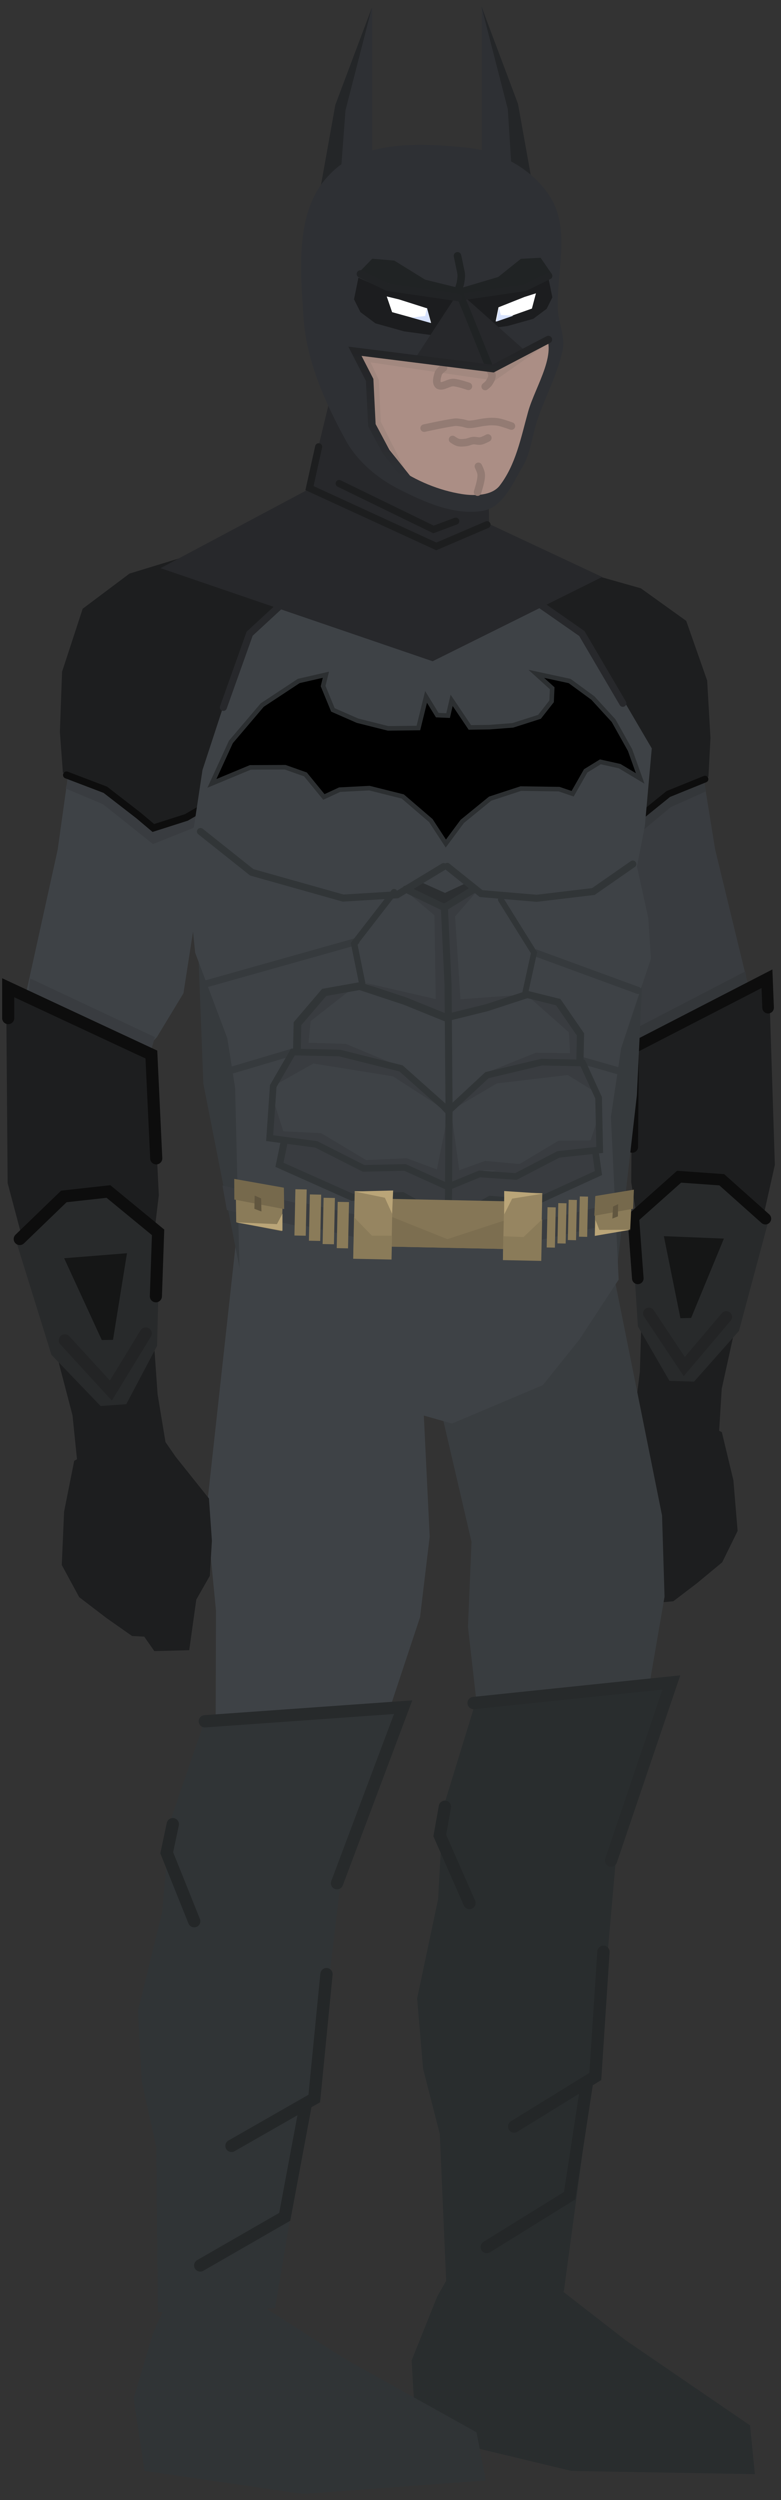 <svg xmlns="http://www.w3.org/2000/svg" xmlns:xlink="http://www.w3.org/1999/xlink" version="1.1" width="105.243" height="336.876" viewBox="1.232 -0.612 105.243 336.876">
  <rect x="1.232" y="-0.612" width="105.243" height="336.876" fill="#333333" stroke="none"/>
  <defs>
    <linearGradient id="grad_1" y2="1" x2="0">
      <stop offset="0" stop-color="#222325" stop-opacity="1"/>
      <stop offset="1" stop-color="#2E3034" stop-opacity="1"/>
    </linearGradient>
  </defs>
  <!-- Exported by Scratch - http://scratch.mit.edu/ -->
  <g id="ID0.9602425838820636">
    <g id="ID0.17693647183477879">
      <path id="ID0.7729651997797191" fill="#393C40" stroke="none" stroke-linecap="round" d="M 95.797 102.678 L 76.494 103.256 L 79.503 119.516 L 81.828 132.638 L 85.359 138.2 L 88.566 141.61 L 100.733 138.671 L 102.268 133.069 L 97.598 113.836 L 95.797 102.678 Z " stroke-width="0.779"/>
      <path id="ID0.9716172609478235" fill="#34373A" stroke="none" stroke-linecap="round" d="M 91.656 108.122 L 96.396 106.008 L 94.796 99.725 L 77.348 108.463 L 80.14 111.432 L 85.34 113.383 L 91.656 108.122 Z " stroke-width="0.779"/>
      <g id="ID0.38066427363082767">
        <path id="ID0.4757494777441025" fill="#1D1E1F" stroke="none" stroke-linecap="round" d="M 87.591 78.659 L 79.482 76.365 L 64.131 80.553 L 71.219 105.08 L 80.946 110.149 L 85.228 111.303 L 88.362 109.127 L 91.172 106.373 L 96.697 104.043 L 96.97 98.826 L 96.525 91.087 L 93.704 83.049 L 87.591 78.659 Z " stroke-width="0.454"/>
        <path id="ID0.6007084371522069" fill="none" stroke="#0D0D0D" stroke-width="0.908" stroke-linecap="round" d="M 96.232 104.37 L 91.286 106.376 L 87.092 109.77 L 85.224 111.416 L 80.946 110.149 L 76.813 107.865 "/>
      </g>
    </g>
    <g id="ID0.7397577832452953">
      <path id="ID0.6726378230378032" fill="#34373A" stroke="none" stroke-linecap="round" d="M 101.668 130.277 L 85.951 138.444 L 86.663 140.648 L 101.995 132.313 L 101.668 130.277 Z " stroke-width="0.779"/>
      <path id="ID0.6507829907350242" fill="#1D1E1F" stroke="none" stroke-linecap="round" d="M 104.852 131.395 L 86.455 140.571 L 86.29 158.682 L 87.926 168.862 L 87.455 184.236 L 86.681 190.446 L 98.103 192.743 L 98.489 186.522 L 100.526 177.234 L 103.614 165.446 L 105.646 156.353 L 104.852 131.395 Z " stroke-width="0.779"/>
      <path id="ID0.6829322893172503" fill="#1D1E1F" stroke="none" stroke-linecap="round" d="M 98.504 192.366 L 88.728 187.197 L 85.454 192.356 L 81.388 197.881 L 81.222 203.33 L 81.668 207.824 L 83.525 210.802 L 84.691 217.266 L 89.173 217.209 L 90.4 215.298 L 91.963 215.151 L 95.154 212.717 L 98.552 209.899 L 100.629 205.677 L 100.059 198.842 L 98.504 192.366 Z " stroke-width="0.779"/>
      <path id="ID0.47767175547778606" fill="none" stroke="#0D0D0D" stroke-width="1.558" stroke-linecap="round" d="M 104.736 135.171 L 104.583 131.27 L 86.533 140.574 L 86.435 153.934 "/>
      <path id="ID0.5922487881034613" fill="#282A2B" stroke="none" stroke-linecap="round" d="M 104.767 163.967 L 98.198 158.389 L 92.357 158.288 L 86.267 163.79 L 87.192 178.116 L 91.448 185.454 L 94.756 185.555 L 100.809 178.728 L 104.767 163.967 Z " stroke-width="0.779"/>
      <path id="ID0.36820242274552584" fill="#151616" stroke="none" stroke-linecap="round" d="M 98.782 166.281 L 90.689 165.955 L 92.922 177.01 L 94.364 176.976 L 98.782 166.281 Z " stroke-width="0.779"/>
      <path id="ID0.13569410238415003" fill="none" stroke="#232425" stroke-width="1.558" stroke-linecap="round" d="M 99.097 176.84 L 93.438 183.523 L 88.67 176.364 "/>
      <path id="ID0.024502143263816833" fill="none" stroke="#0D0D0D" stroke-width="1.558" stroke-linecap="round" d="M 104.372 163.599 L 98.494 158.355 L 92.741 157.945 L 86.573 163.444 L 87.179 171.644 "/>
    </g>
  </g>
  <path id="ID0.3809091211296618" fill="#393D40" stroke="none" stroke-linecap="round" d="M 58.627 180.722 L 82.808 165.564 L 90.446 203.599 L 90.782 214.539 L 87.622 232.881 L 79.36 236.498 L 66.644 239.286 L 64.293 218.6 L 64.772 207.152 L 58.627 180.722 Z " stroke-width="0.731"/>
  <g id="ID0.8669879510998726">
    <path id="ID0.5368814701214433" fill="#292D2E" stroke="none" stroke-linecap="round" d="M 56.701 317.445 L 60.154 308.822 L 65.237 299.888 L 74.81 306.384 L 85.554 314.737 L 102.305 326.196 L 102.956 332.768 L 78.234 332.334 L 57.273 327.29 L 56.701 317.445 Z " stroke-width="0.77"/>
    <path id="ID0.05466862628236413" fill="#292D2E" stroke="none" stroke-linecap="round" d="M 65.376 228.574 L 92.009 226.188 L 86.097 244.743 L 84.247 249.689 L 82.654 267.761 L 77.213 308.149 L 61.459 309.159 L 60.498 286.931 L 58.25 278.159 L 57.442 268.674 L 60.266 255.301 L 60.949 242.999 L 65.376 228.574 Z " stroke-width="0.731"/>
    <path id="ID0.4490455654449761" fill="none" stroke="#272A2B" stroke-width="1.659" stroke-linecap="round" d="M 65.056 228.863 L 91.7 226.09 L 83.572 250.086 "/>
    <path id="ID0.10446935473009944" fill="none" stroke="#242728" stroke-width="1.659" stroke-linecap="round" d="M 82.549 262.38 L 81.452 279.183 L 70.514 285.924 "/>
    <path id="ID0.42170455446466804" fill="none" stroke="#242728" stroke-width="1.659" stroke-linecap="round" d="M 80.286 280.284 L 77.997 295.243 L 66.828 302.165 "/>
    <path id="ID0.047098892275244" fill="none" stroke="#242728" stroke-width="1.659" stroke-linecap="round" d="M 61.185 242.838 L 60.494 246.717 L 64.493 255.808 "/>
  </g>
  <path id="ID0.3809091211296618" fill="#3E4246" stroke="none" stroke-linecap="round" d="M 34.464 153.64 L 57.257 167.688 L 59.134 206.436 L 57.834 217.305 L 51.972 234.969 L 43.263 237.314 L 30.274 238.173 L 30.336 216.401 L 29.041 203.048 L 34.464 153.64 Z " stroke-width="0.731"/>
  <path id="ID0.5368814701214433" fill="#303436" stroke="none" stroke-linecap="round" d="M 19.236 322.574 L 21.887 313.671 L 26.133 304.31 L 36.259 309.906 L 47.721 317.243 L 65.447 327.126 L 66.696 333.611 L 42.038 335.435 L 20.704 332.325 L 19.236 322.574 Z " stroke-width="0.77"/>
  <path id="ID0.05466862628236413" fill="#303436" stroke="none" stroke-linecap="round" d="M 29.066 230.503 L 55.762 228.988 L 49.248 247.339 L 47.237 252.222 L 45.055 270.233 L 38.298 310.422 L 22.52 310.917 L 22.285 288.669 L 20.325 279.829 L 19.827 270.322 L 23.086 257.049 L 24.17 244.776 L 29.066 230.503 Z " stroke-width="0.731"/>
  <path id="ID0.4490455654449761" fill="none" stroke="#272A2B" stroke-width="1.659" stroke-linecap="round" d="M 28.837 231.323 L 55.557 229.423 L 46.649 253.14 "/>
  <path id="ID0.10446935473009944" fill="none" stroke="#242728" stroke-width="1.659" stroke-linecap="round" d="M 45.227 265.394 L 43.581 282.152 L 32.428 288.533 "/>
  <path id="ID0.42170455446466804" fill="none" stroke="#242728" stroke-width="1.659" stroke-linecap="round" d="M 42.38 283.215 L 39.603 298.091 L 28.215 304.645 "/>
  <path id="ID0.047098892275244" fill="none" stroke="#242728" stroke-width="1.659" stroke-linecap="round" d="M 24.517 245.19 L 23.7 249.045 L 27.399 258.261 "/>
  <g id="ID0.17693647183477879">
    <path id="ID0.7729651997797191" fill="#3E4246" stroke="none" stroke-linecap="round" d="M 10.645 102.134 L 30.889 102.31 L 28.098 119.419 L 25.953 133.224 L 22.377 139.133 L 19.091 142.778 L 6.273 139.969 L 4.539 134.132 L 9.006 113.87 L 10.645 102.134 Z " stroke-width="0.816"/>
    <path id="ID0.9716172609478235" fill="#393C40" stroke="none" stroke-linecap="round" d="M 15.106 107.748 L 10.091 105.638 L 11.628 99.017 L 30.11 107.787 L 27.25 110.96 L 21.844 113.121 L 15.106 107.748 Z " stroke-width="0.816"/>
    <g id="ID0.38066427363082767">
      <path id="ID0.4757494777441025" fill="#1D1E1F" stroke="none" stroke-linecap="round" d="M 18.684 76.675 L 27.132 74.091 L 43.314 78.138 L 36.432 104.003 L 26.349 109.532 L 21.887 110.837 L 18.554 108.626 L 15.547 105.802 L 9.705 103.483 L 9.303 98.021 L 9.596 89.9 L 12.374 81.413 L 18.684 76.675 Z " stroke-width="0.476"/>
      <path id="ID0.6007084371522069" fill="none" stroke="#0D0D0D" stroke-width="0.952" stroke-linecap="round" d="M 10.199 103.815 L 15.428 105.808 L 19.899 109.271 L 21.894 110.956 L 26.349 109.532 L 30.63 107.046 "/>
    </g>
  </g>
  <g id="ID0.7397577832452953">
    <path id="ID0.6726378230378032" fill="#393C40" stroke="none" stroke-linecap="round" d="M 5.298 131.227 L 22.099 139.133 L 21.445 141.471 L 5.039 133.373 L 5.298 131.227 Z " stroke-width="0.816"/>
    <path id="ID0.6507829907350242" fill="#1D1E1F" stroke="none" stroke-linecap="round" d="M 2.061 132.624 L 21.712 141.476 L 22.633 160.441 L 21.34 171.172 L 22.468 187.257 L 23.537 193.73 L 11.666 196.609 L 11.005 190.107 L 8.487 180.463 L 4.765 168.242 L 2.261 158.801 L 2.061 132.624 Z " stroke-width="0.816"/>
    <path id="ID0.6829322893172503" fill="#1D1E1F" stroke="none" stroke-linecap="round" d="M 11.23 196.23 L 21.258 190.411 L 24.901 195.68 L 29.388 201.299 L 29.788 207.001 L 29.505 211.727 L 27.683 214.924 L 26.73 221.743 L 22.032 221.868 L 20.668 219.917 L 19.024 219.828 L 15.581 217.41 L 11.905 214.598 L 9.555 210.262 L 9.869 203.078 L 11.23 196.23 Z " stroke-width="0.816"/>
    <path id="ID0.47767175547778606" fill="none" stroke="#0D0D0D" stroke-width="1.633" stroke-linecap="round" d="M 2.338 136.574 L 2.338 132.482 L 21.63 141.482 L 22.285 155.472 "/>
    <path id="ID0.5922487881034613" fill="#282A2B" stroke="none" stroke-linecap="round" d="M 3.405 166.64 L 10.055 160.526 L 16.169 160.178 L 22.776 165.69 L 22.4 180.735 L 18.245 188.597 L 14.784 188.84 L 8.161 181.939 L 3.405 166.64 Z " stroke-width="0.816"/>
    <path id="ID0.36820242274552584" fill="#151616" stroke="none" stroke-linecap="round" d="M 9.877 168.928 L 18.342 168.252 L 16.46 179.925 L 14.947 179.949 L 9.877 168.928 Z " stroke-width="0.816"/>
    <path id="ID0.13569410238415003" fill="none" stroke="#232425" stroke-width="1.633" stroke-linecap="round" d="M 9.968 179.99 L 16.172 186.758 L 20.87 179.062 "/>
    <path id="ID0.024502143263816833" fill="none" stroke="#0D0D0D" stroke-width="1.633" stroke-linecap="round" d="M 3.895 166.339 L 9.835 160.602 L 15.845 159.935 L 22.534 165.44 L 22.238 174.055 "/>
  </g>
  <g id="ID0.9157347986474633">
    <path id="ID0.7477802094072104" fill="#363A3D" stroke="none" stroke-linecap="round" d="M 88.115 124.472 L 68.638 120.972 L 67.783 162.149 L 84.259 171.421 L 87.053 146.952 L 88.115 124.472 Z " stroke-width="0.476"/>
    <path id="ID0.7477802094072104" fill="#363A3D" stroke="none" stroke-linecap="round" d="M 27.783 123.236 L 51.287 120.866 L 50.432 162.044 L 33.586 170.624 L 28.633 145.399 L 27.783 123.236 Z " stroke-width="0.476"/>
    <path id="ID0.4270821204409003" fill="#3E4246" stroke="none" stroke-linecap="round" d="M 28.518 103.138 L 32.586 90.722 L 34.968 84.937 L 41.659 78.051 L 72.691 80.124 L 79.505 84.552 L 82.277 88.658 L 89.061 100.229 L 88.13 110.687 L 87.064 116.141 L 88.587 123.079 L 88.949 128.563 L 86.664 135.421 L 84.937 140.624 L 83.554 149.882 L 84.599 171.811 L 79.287 179.916 L 74.374 186.029 L 62.146 191.204 L 50.617 187.94 L 46.829 181.147 L 42.011 174.617 L 33.531 171.346 L 32.915 145.973 L 31.863 139.284 L 27.53 127.764 L 26.446 116.907 L 28.518 103.138 Z " stroke-width="0.476"/>
    <path id="ID0.052435632329434156" fill="#393C40" stroke="none" stroke-linecap="round" d="M 39.618 153.306 L 44.068 153.446 L 50.593 156.868 L 55.666 156.807 L 61.508 158.714 L 65.719 157.73 L 67.395 157.288 L 81.676 154.18 L 81.965 157.472 L 73.309 161.459 L 67.365 161.026 L 61.709 163.957 L 55.117 160.296 L 48.682 160.591 L 38.883 156.577 L 39.618 153.306 Z " stroke-width="0.476"/>
    <path id="ID0.4987568911164999" fill="none" stroke="#27282B" stroke-width="0.952" stroke-linecap="round" d="M 41.428 78.722 L 34.873 84.777 L 31.333 94.705 "/>
    <path id="ID0.2889464790932834" fill="none" stroke="#27282B" stroke-width="0.952" stroke-linecap="round" d="M 74.007 80.828 L 79.641 84.754 L 85.16 94.156 "/>
    <path id="ID0.8373676878400147" fill="#000000" stroke="#2C2F31" stroke-width="0.616" stroke-linecap="round" d="M 44.772 91.829 L 45.148 90.305 L 41.491 91.144 L 36.571 94.39 L 32.345 99.362 L 29.786 104.947 L 34.965 102.79 L 39.664 102.769 L 42.393 103.737 L 44.877 106.775 L 47 105.791 L 51.014 105.584 L 55.508 106.709 L 59.291 109.958 L 61.309 113.051 L 63.522 110.069 L 67.278 107.002 L 71.42 105.646 L 76.577 105.721 L 78.397 106.341 L 80.152 103.262 L 82.132 102.041 L 84.724 102.618 L 87.5 104.282 L 86.13 100.448 L 83.919 96.498 L 81.128 93.448 L 77.995 91.152 L 73.495 90.181 L 75.642 92.125 L 75.563 93.893 L 73.93 95.977 L 70.336 97.126 L 67.168 97.37 L 64.547 97.407 L 62.091 93.755 L 61.615 95.813 L 60.154 95.748 L 58.646 93.294 L 57.613 97.484 L 53.529 97.533 L 49.416 96.502 L 46.092 95.045 L 44.772 91.829 Z "/>
    <path id="ID0.5698574706912041" fill="none" stroke="#313537" stroke-width="0.952" stroke-linecap="round" d="M 39.55 153.138 L 38.888 156.339 L 48.679 160.71 L 55.47 160.494 L 61.473 163.833 "/>
    <path id="ID0.5698574706912041" fill="none" stroke="#313537" stroke-width="0.893" stroke-linecap="round" d="M 81.42 154.228 L 81.872 157.452 L 73.175 161.438 L 67.269 160.959 L 61.911 164.062 "/>
    <path id="ID0.8947288258932531" fill="#393C40" stroke="none" stroke-linecap="round" d="M 41.107 141.217 L 48.131 141.244 L 55.637 143.304 L 61.187 148.944 L 54.185 144.417 L 43.458 142.694 L 38.277 145.611 L 41.107 141.217 Z " stroke-width="0.476"/>
    <path id="ID0.8947288258932531" fill="#393C40" stroke="none" stroke-linecap="round" d="M 79.869 143.022 L 73.657 142.788 L 66.945 144.334 L 61.83 149.117 L 68.188 145.372 L 77.736 144.242 L 82.209 147.012 L 79.869 143.022 Z " stroke-width="0.421"/>
    <path id="ID0.9897695370018482" fill="#393C40" stroke="none" stroke-linecap="round" d="M 44.304 153.547 L 37.768 152.935 L 38.293 148.302 L 39.41 151.826 L 44.501 152.074 L 50.569 155.701 L 56.051 155.457 L 60.115 156.97 L 61.659 149.144 L 61.693 158.956 L 56.141 156.84 L 50.262 156.718 L 44.304 153.547 Z " stroke-width="0.476"/>
    <path id="ID0.9897695370018482" fill="#393C40" stroke="none" stroke-linecap="round" d="M 76.61 154.469 L 82.155 154.142 L 81.882 149.817 L 80.808 153.05 L 76.498 153.094 L 71.237 156.24 L 66.614 155.812 L 63.124 157.068 L 62.109 149.739 L 61.718 158.855 L 66.487 157.094 L 71.459 157.197 L 76.61 154.469 Z " stroke-width="0.423"/>
    <path id="ID0.3524594851769507" fill="#393C40" stroke="none" stroke-linecap="round" d="M 55.447 119.061 L 61.305 121.373 L 65.804 119.133 L 62.559 122.876 L 63.28 134.035 L 72.366 133.366 L 61.867 136.72 L 50.301 131.789 L 59.947 134.013 L 59.776 122.722 L 55.447 119.061 Z " stroke-width="0.476"/>
    <path id="ID0.9214867809787393" fill="#393C40" stroke="none" stroke-linecap="round" d="M 41.188 137.337 L 44.25 133.186 L 49.03 132.333 L 43.1 136.972 L 42.801 139.895 L 47.846 140.047 L 55.944 143.43 L 47.01 141.339 L 41.154 141.218 L 41.188 137.337 Z " stroke-width="0.476"/>
    <path id="ID0.9214867809787393" fill="#393C40" stroke="none" stroke-linecap="round" d="M 79.622 138.916 L 76.983 134.839 L 72.645 133.84 L 77.887 138.494 L 78.047 141.292 L 73.428 141.242 L 66.725 143.943 L 74.143 142.506 L 79.501 142.618 L 79.622 138.916 Z " stroke-width="0.445"/>
    <path id="ID0.8679121839813888" fill="#2C2F31" stroke="none" stroke-linecap="round" d="M 57.424 118.005 L 61.199 119.703 L 64.565 118.13 L 65.498 119.102 L 61.515 121.686 L 55.801 119.329 L 57.424 118.005 Z " stroke-width="0.476"/>
    <path id="ID0.24770551454275846" fill="none" stroke="#313537" stroke-width="0.952" stroke-linecap="round" d="M 61.496 116.13 L 66.063 119.796 L 73.551 120.428 L 81.19 119.515 L 86.505 115.816 "/>
    <path id="ID0.20603158557787538" fill="none" stroke="#313537" stroke-width="0.952" stroke-linecap="round" d="M 28.248 111.429 L 35.158 116.93 L 47.468 120.4 L 54.74 119.956 L 61.01 116.157 "/>
    <g id="ID0.5272086253389716">
      <path id="ID0.24770551454275846" fill="none" stroke="#363A3D" stroke-width="0.952" stroke-linecap="round" d="M 30.988 144.026 L 40.955 141.065 "/>
      <path id="ID0.24770551454275846" fill="none" stroke="#363A3D" stroke-width="0.952" stroke-linecap="round" d="M 28.654 132.054 L 49.205 126.266 "/>
    </g>
    <g id="ID0.5272086253389716">
      <path id="ID0.24770551454275846" fill="none" stroke="#363A3D" stroke-width="0.952" stroke-linecap="round" d="M 86.48 144.232 L 79.581 142.256 "/>
      <path id="ID0.24770551454275846" fill="none" stroke="#363A3D" stroke-width="0.952" stroke-linecap="round" d="M 87.203 132.842 L 73.43 127.794 "/>
    </g>
    <g id="ID0.7887678607366979">
      <path id="ID0.753661650698632" fill="none" stroke="#313537" stroke-width="0.952" stroke-linecap="round" d="M 55.921 119.19 L 61.108 121.679 L 65.209 119.144 "/>
      <g id="ID0.8167418288066983">
        <path id="ID0.9553722990676761" fill="none" stroke="#313537" stroke-width="1.041" stroke-linecap="round" d="M 61.406 136.548 L 55.839 134.289 L 49.706 132.257 L 44.916 133.11 L 41.32 137.321 L 41.248 140.773 "/>
        <path id="ID0.5982440118677914" fill="none" stroke="#313537" stroke-width="0.854" stroke-linecap="round" d="M 50.033 131.856 L 48.953 126.539 L 54.336 119.591 "/>
      </g>
      <g id="ID0.7324484633281827">
        <path id="ID0.04993448918685317" fill="none" stroke="#313537" stroke-width="0.952" stroke-linecap="round" d="M 61.11 121.559 L 61.607 132.047 L 61.742 148.481 L 61.641 164.79 "/>
        <g id="ID0.8167418288066983">
          <path id="ID0.9553722990676761" fill="none" stroke="#313537" stroke-width="0.97" stroke-linecap="round" d="M 61.75 136.428 L 66.813 135.175 L 72.281 133.384 L 76.457 134.423 L 79.453 138.772 L 79.381 142.223 "/>
          <path id="ID0.5982440118677914" fill="none" stroke="#313537" stroke-width="0.792" stroke-linecap="round" d="M 72.036 133.034 L 73.193 127.763 L 68.734 120.611 "/>
          <path id="ID0.3567589442245662" fill="none" stroke="#313537" stroke-width="0.897" stroke-linecap="round" d="M 61.626 149.126 L 66.859 144.258 L 74.225 142.506 L 79.752 142.621 L 81.896 147.309 L 82.043 154.337 L 76.481 154.935 L 70.764 157.912 L 65.849 157.572 L 61.603 159.318 L 55.814 156.697 L 50.22 156.819 L 43.857 153.591 L 37.57 152.746 L 38.051 145.732 L 40.702 141.143 L 46.982 141.274 L 55.275 143.351 L 60.991 148.446 Z "/>
        </g>
      </g>
    </g>
    <g id="ID0.9312638868577778">
      <path id="ID0.2888958193361759" fill="#393C40" stroke="none" stroke-linecap="round" d="M 41.959 161.433 L 52.131 163.729 L 51.475 166.632 L 41.304 164.336 L 41.959 161.433 Z " stroke-width="0.476"/>
      <path id="ID0.2888958193361759" fill="#393C40" stroke="none" stroke-linecap="round" d="M 31.208 159.129 L 42.631 161.829 L 41.975 164.732 L 31.804 162.436 L 31.208 159.129 Z " stroke-width="0.476"/>
      <g id="ID0.36424446757882833">
        <path id="ID0.7359844641759992" fill="#8A7B59" stroke="none" d="M 44.838 160.781 L 46.361 160.812 L 46.232 167.048 L 44.708 167.017 L 44.838 160.781 Z " stroke-width="0.476"/>
        <path id="ID0.7359844641759992" fill="#8A7B59" stroke="none" d="M 42.988 160.331 L 44.511 160.362 L 44.382 166.598 L 42.858 166.567 L 42.988 160.331 Z " stroke-width="0.476"/>
        <path id="ID0.7359844641759992" fill="#8A7B59" stroke="none" d="M 41.038 159.631 L 42.561 159.662 L 42.432 165.898 L 40.908 165.867 L 41.038 159.631 Z " stroke-width="0.476"/>
        <path id="ID0.7359844641759992" fill="#8A7B59" stroke="none" d="M 46.738 161.331 L 48.261 161.362 L 48.132 167.598 L 46.608 167.567 L 46.738 161.331 Z " stroke-width="0.476"/>
      </g>
      <g id="ID0.1049797898158431">
        <path id="ID0.08871637750416994" fill="#8A7B59" stroke="none" stroke-linecap="round" d="M 32.989 158.507 L 39.37 159.688 L 39.207 165.28 L 33.064 164.081 L 32.989 158.507 Z " stroke-width="0.476"/>
        <path id="ID0.13805592898279428" fill="#76694C" stroke="none" stroke-linecap="round" d="M 32.798 158.238 L 39.488 159.424 L 39.524 162.306 L 32.811 161.024 L 32.798 158.238 Z " stroke-width="0.476"/>
        <path id="ID0.3221200187690556" fill="#61563F" stroke="none" stroke-linecap="round" d="M 35.55 160.489 L 36.421 160.869 L 36.462 162.627 L 35.513 162.272 L 35.55 160.489 Z " stroke-width="0.517"/>
        <path id="ID0.1420820001512766" fill="#BAA578" stroke="none" stroke-linecap="round" d="M 38.552 164.332 L 39.296 162.918 L 39.295 165.228 L 33.056 164.099 L 38.552 164.332 Z " stroke-width="0.476"/>
      </g>
      <path id="ID0.2888958193361759" fill="#393C40" stroke="none" stroke-linecap="round" d="M 79.59 162.602 L 72.131 164.261 L 72.51 166.806 L 79.97 165.147 L 79.59 162.602 Z " stroke-width="0.381"/>
      <path id="ID0.2888958193361759" fill="#393C40" stroke="none" stroke-linecap="round" d="M 86.165 160.916 L 79.131 162.711 L 79.51 165.256 L 85.683 163.82 L 86.165 160.916 Z " stroke-width="0.381"/>
      <path id="ID0.7359844641759992" fill="#8A7B59" stroke="none" d="M 77.57 161.525 L 76.463 161.502 L 76.351 166.927 L 77.457 166.95 L 77.57 161.525 Z " stroke-width="0.382"/>
      <path id="ID0.7359844641759992" fill="#8A7B59" stroke="none" d="M 78.97 161.076 L 77.863 161.053 L 77.751 166.477 L 78.857 166.5 L 78.97 161.076 Z " stroke-width="0.382"/>
      <path id="ID0.7359844641759992" fill="#8A7B59" stroke="none" d="M 80.47 160.625 L 79.363 160.602 L 79.251 166.027 L 80.357 166.05 L 80.47 160.625 Z " stroke-width="0.382"/>
      <path id="ID0.7359844641759992" fill="#8A7B59" stroke="none" d="M 76.12 162.076 L 75.013 162.053 L 74.901 167.477 L 76.007 167.5 L 76.12 162.076 Z " stroke-width="0.382"/>
      <g id="ID0.1049797898158431">
        <path id="ID0.08871637750416994" fill="#8A7B59" stroke="none" stroke-linecap="round" d="M 86.408 159.885 L 81.445 160.751 L 81.374 165.921 L 86.154 165.03 L 86.408 159.885 Z " stroke-width="0.405"/>
        <path id="ID0.13805592898279428" fill="#76694C" stroke="none" stroke-linecap="round" d="M 86.652 159.689 L 81.451 160.549 L 81.322 163.209 L 86.544 162.261 L 86.652 159.689 Z " stroke-width="0.405"/>
        <path id="ID0.3221200187690556" fill="#61563F" stroke="none" stroke-linecap="round" d="M 84.53 161.643 L 83.845 161.963 L 83.751 163.585 L 84.496 163.29 L 84.53 161.643 Z " stroke-width="0.44"/>
        <path id="ID0.1420820001512766" fill="#BAA578" stroke="none" stroke-linecap="round" d="M 81.998 165.11 L 81.474 163.779 L 81.393 165.912 L 86.245 165.088 L 81.998 165.11 Z " stroke-width="0.405"/>
      </g>
      <g id="ID0.6836685389280319">
        <path id="ID0.09357938077300787" fill="#857656" stroke="none" d="M 52.725 160.909 L 70.695 161.282 L 70.562 167.709 L 52.591 167.335 L 52.725 160.909 Z " stroke-width="0.428"/>
        <path id="ID0.6492703901603818" fill="#7C6E50" stroke="none" stroke-linecap="round" d="M 53.368 163.093 L 61.516 166.358 L 70.411 163.447 L 70.322 167.708 L 53.28 167.354 L 53.368 163.093 Z " stroke-width="0.476"/>
        <g id="ID0.9254062357358634">
          <g id="ID0.49943465692922473">
            <path id="ID0.140373723115772" fill="#968561" stroke="none" d="M 69.191 160.052 L 74.308 160.158 L 74.12 169.203 L 69.003 169.096 L 69.191 160.052 Z " stroke-width="0.476"/>
            <path id="ID0.8286363878287375" fill="#BAA578" stroke="none" stroke-linecap="round" d="M 69.173 159.874 L 74.404 160.221 L 70.247 160.897 L 69.179 163.018 L 69.173 159.874 Z " stroke-width="0.476"/>
            <path id="ID0.7362233307212591" fill="#8A7B59" stroke="none" stroke-linecap="round" d="M 69.07 165.968 L 71.782 166.072 L 74.284 163.695 L 74.168 169.288 L 69.003 169.181 L 69.07 165.968 Z " stroke-width="0.476"/>
          </g>
          <g id="ID0.49943465692922473">
            <path id="ID0.140373723115772" fill="#968561" stroke="none" d="M 54.148 159.991 L 49.031 159.884 L 48.843 168.929 L 53.961 169.035 L 54.148 159.991 Z " stroke-width="0.476"/>
            <path id="ID0.8286363878287375" fill="#BAA578" stroke="none" stroke-linecap="round" d="M 54.209 159.801 L 48.968 159.931 L 53.094 160.778 L 54.073 162.942 L 54.209 159.801 Z " stroke-width="0.476"/>
            <path id="ID0.7362233307212591" fill="#8A7B59" stroke="none" stroke-linecap="round" d="M 54.059 165.894 L 51.344 165.885 L 48.943 163.407 L 48.827 169 L 53.992 169.107 L 54.059 165.894 Z " stroke-width="0.476"/>
          </g>
        </g>
      </g>
    </g>
  </g>
  <g id="ID0.8333355090580881">
    <path id="ID0.9286923445761204" fill="#27282B" stroke="none" stroke-linecap="round" d="M 47.863 44.16 L 66.671 45.636 L 67.147 69.991 L 82.383 77.133 L 59.529 88.489 L 22.866 75.943 L 42.745 65.348 L 47.863 44.16 Z " stroke-width="0.476"/>
    <path id="ID0.5448851804248989" fill="none" stroke="#1D1E1F" stroke-width="0.952" stroke-linecap="round" d="M 44.173 59.587 L 42.935 65.158 L 60.029 73.014 L 66.861 70.086 "/>
    <path id="ID0.262191956397146" fill="none" stroke="#1D1E1F" stroke-width="0.952" stroke-linecap="round" d="M 46.935 64.539 L 59.648 70.729 L 62.647 69.61 "/>
  </g>
  <g id="ID0.3450673264451325">
    <g id="ID0.9831569031812251">
      <path id="ID0.0877610077150166" fill="#2E3034" stroke="none" stroke-linecap="round" d="M 70.725 13.334 L 66.153 0.218 L 66.153 28.746 L 73.824 28.746 L 70.725 13.334 Z " stroke-width="0.587"/>
      <path id="ID0.796130308881402" fill="#242628" stroke="none" stroke-linecap="round" d="M 71.033 13.379 L 66.105 0.262 L 69.661 14.1 L 70.601 28.988 L 73.776 28.693 L 71.033 13.379 Z " stroke-width="0.587"/>
    </g>
    <g id="ID0.9831569031812251">
      <path id="ID0.0877610077150166" fill="#2E3034" stroke="none" stroke-linecap="round" d="M 46.825 13.484 L 51.397 0.368 L 51.397 28.896 L 43.726 28.896 L 46.825 13.484 Z " stroke-width="0.587"/>
      <path id="ID0.796130308881402" fill="#242628" stroke="none" stroke-linecap="round" d="M 46.417 13.529 L 51.345 0.412 L 47.789 14.25 L 46.696 28.81 L 43.674 28.843 L 46.417 13.529 Z " stroke-width="0.587"/>
    </g>
    <path id="ID0.8999492498114705" fill="#2E3034" stroke="none" stroke-linecap="round" d="M 64.373 19.312 C 68.778 19.791 73.509 22.502 75.642 26.385 C 78.075 30.818 76.127 36.416 76.427 41.412 C 76.6 43.115 77.392 44.868 77.061 46.492 C 76.388 49.796 74.714 52.825 73.632 56.018 C 72.924 58.111 72.769 60.465 71.6 62.369 C 70.284 64.621 68.942 67.755 66.342 68.211 C 62.488 68.886 58.411 67.045 54.962 65.29 C 52.128 63.847 49.475 61.636 47.9 58.863 C 45.081 53.718 42.52 48.058 42.134 42.174 C 41.707 35.651 40.937 27.585 45.69 22.869 C 49.943 18.327 57.826 18.603 64.373 19.312 Z " stroke-width="0.508"/>
    <path id="ID0.2441388238221407" fill="#AB8E85" stroke="none" d="M 62.044 44.175 C 66.124 44.342 71.563 41.177 74.288 43.923 C 76.743 46.514 73.375 51.376 72.404 54.849 C 71.438 58.304 70.749 62.043 68.511 64.896 C 67.444 66.164 65.219 66.236 63.488 65.963 C 60.376 65.47 57.314 64.186 54.72 62.395 C 52.035 60.543 48.487 58.514 47.916 55.289 C 47.192 51.203 47.857 45.808 51.055 43.233 C 53.989 40.983 58.374 44.024 62.044 44.175 Z " stroke-width="1.256"/>
    <path id="ID0.46721756737679243" fill="#A2887F" stroke="none" stroke-linecap="round" d="M 47.436 45.295 L 49.113 45.981 L 75.124 45.6 L 67.91 50.681 L 51.17 48.217 L 52.288 50.604 L 52.542 56.218 L 56.175 63.407 L 51.602 56.726 L 47.436 45.295 Z " stroke-width="0.508"/>
    <path id="ID0.8256730306893587" fill="none" stroke="#937B73" stroke-width="1.016" stroke-linecap="round" d="M 58.389 57.078 C 58.389 57.078 61.088 56.481 62.453 56.29 C 62.794 56.242 63.133 56.32 63.469 56.367 C 63.811 56.414 64.14 56.581 64.485 56.57 C 65.169 56.547 65.838 56.35 66.517 56.265 C 66.854 56.223 67.194 56.185 67.533 56.189 C 67.873 56.193 68.218 56.213 68.549 56.29 C 69.094 56.417 70.15 56.798 70.15 56.798 "/>
    <path id="ID0.7592270169407129" fill="none" stroke="#937B73" stroke-width="1.016" stroke-linecap="round" d="M 66.969 58.402 C 66.969 58.402 66.347 58.747 66.004 58.808 C 65.671 58.868 65.325 58.724 64.988 58.758 C 64.649 58.792 64.335 58.969 63.997 59.011 C 63.661 59.054 63.311 59.087 62.981 59.011 C 62.701 58.947 62.219 58.605 62.219 58.605 "/>
    <path id="ID0.5332203092984855" fill="none" stroke="#937B73" stroke-width="1.016" stroke-linecap="round" d="M 61.001 48.953 C 61.001 48.953 60.395 49.385 60.29 49.715 C 60.153 50.158 59.898 51.003 60.34 51.316 C 60.921 51.606 61.68 50.879 62.373 50.934 C 63.043 50.991 64.354 51.443 64.354 51.443 "/>
    <path id="ID0.2278452254831791" fill="none" stroke="#937B73" stroke-width="1.016" stroke-linecap="round" d="M 65.345 45.295 C 65.345 45.295 66.279 47.158 66.742 48.09 C 66.897 48.401 67.067 48.707 67.199 49.029 C 67.331 49.352 67.543 49.673 67.529 50.02 C 67.516 50.369 67.309 50.691 67.123 50.985 C 66.998 51.182 66.615 51.468 66.615 51.468 "/>
    <path id="ID0.6473136460408568" fill="none" stroke="#937B73" stroke-width="1.016" stroke-linecap="round" d="M 65.695 62.225 C 65.695 62.225 66.011 62.859 66.062 63.204 C 66.111 63.54 66.051 63.887 65.988 64.22 C 65.892 64.722 65.587 65.701 65.587 65.701 "/>
    <path id="ID0.11669129692018032" fill="#2E3034" stroke="none" stroke-linecap="round" d="M 49.367 39.961 L 72.61 41.739 L 76.547 44.406 L 67.148 49.106 L 46.446 46.565 L 49.367 39.961 Z " stroke-width="0.508"/>
    <path id="ID0.14635155349969864" fill="#2E3034" stroke="none" stroke-linecap="round" d="M 46.7 45.219 L 48.554 45.6 L 51.196 50.807 L 51.501 56.574 L 53.33 60.384 L 56.225 63.915 L 47.995 58.708 L 46.7 45.219 Z " stroke-width="0.508"/>
    <path id="ID0.28340246016159654" fill="#1C1D1F" stroke="none" stroke-linecap="round" d="M 49.531 36.801 L 52.96 38.34 L 62.628 39.231 L 62.628 44.983 L 55.688 44.038 L 51.826 42.958 L 49.801 41.446 L 48.937 39.717 L 49.531 36.801 Z " stroke-width="0.54"/>
    <path id="ID0.6101007834076881" fill="#FFFFFF" stroke="none" stroke-linecap="round" d="M 53.347 39.333 L 55 39.733 L 58.78 40.934 L 59.325 42.903 L 54.07 41.45 L 53.347 39.333 Z " stroke-width="0.406"/>
    <path id="ID0.28340246016159654" fill="#1C1D1F" stroke="none" stroke-linecap="round" d="M 75.136 36.859 L 72.077 38.231 L 63.456 39.026 L 63.456 44.155 L 69.645 43.312 L 73.089 42.349 L 74.895 41.001 L 75.665 39.459 L 75.136 36.859 Z " stroke-width="0.482"/>
    <path id="ID0.6101007834076881" fill="#FFFFFF" stroke="none" stroke-linecap="round" d="M 73.453 38.909 L 71.911 39.4 L 68.405 40.796 L 68.022 42.701 L 72.91 40.966 L 73.453 38.909 Z " stroke-width="0.386"/>
    <g id="ID0.07940126257017255">
      <path id="ID0.46257128613069654" fill="#27282B" stroke="none" stroke-linecap="round" d="M 62.804 39.074 L 67.148 49.032 L 57.114 47.762 L 62.804 39.074 Z " stroke-width="0.508"/>
      <path id="ID0.9845890481956303" fill="#27282B" stroke="none" stroke-linecap="round" d="M 63.617 39.199 L 71.898 46.565 L 67.224 49.106 L 63.617 39.199 Z " stroke-width="0.508"/>
    </g>
    <path id="ID0.20071752788498998" fill="#202324" stroke="none" d="M 54.369 34.502 L 58.509 37.067 L 63.259 38.236 L 63.336 39.633 L 55.562 38.363 L 49.669 36.026 L 51.397 34.248 L 54.369 34.502 Z " stroke-width="0.508"/>
    <path id="ID0.20071752788498998" fill="#202324" stroke="none" d="M 71.424 34.261 L 68.371 36.708 L 63.128 38.27 L 63.058 39.552 L 70.189 38.386 L 75.619 36.359 L 74.081 34.122 L 71.424 34.261 Z " stroke-width="0.466"/>
    <path id="ID0.521138689480722" fill="none" stroke="#212325" stroke-width="0.906" stroke-linecap="round" d="M 75.214 36.574 L 71.975 38.16 L 63.435 39.406 "/>
    <path id="ID0.17828734638169408" fill="none" stroke="#202324" stroke-width="1.016" stroke-linecap="round" d="M 67.047 48.547 L 64.125 41.307 C 63.124 38.888 63.273 39.456 63.084 38.488 C 63.018 38.149 63.236 37.813 63.287 37.471 C 63.337 37.135 63.401 36.795 63.389 36.456 C 63.376 36.112 63.277 35.776 63.211 35.439 C 63.108 34.914 62.881 33.864 62.881 33.864 "/>
    <path id="ID0.521138689480722" fill="none" stroke="#212325" stroke-width="1.016" stroke-linecap="round" d="M 49.807 36.306 L 53.439 38.084 L 63.016 39.481 "/>
    <path id="ID0.8012696979567409" fill="none" stroke="url(#grad_1)" stroke-width="1.016" stroke-linecap="round" d="M 75.124 45.143 L 67.656 49.055 L 49.062 46.718 L 51.043 50.579 L 51.348 56.675 L 53.279 60.282 L 56.175 63.915 "/>
    <path id="ID0.043594349175691605" fill="#D7E2FD" stroke="none" stroke-linecap="round" d="M 58.529 41.968 L 58.758 40.85 L 59.266 42.907 L 56.675 42.171 L 58.529 41.968 Z " stroke-width="0.508"/>
    <path id="ID0.043594349175691605" fill="#D7E2FD" stroke="none" stroke-linecap="round" d="M 68.722 41.835 L 68.457 40.832 L 68.102 42.726 L 70.416 41.924 L 68.722 41.835 Z " stroke-width="0.462"/>
  </g>
</svg>